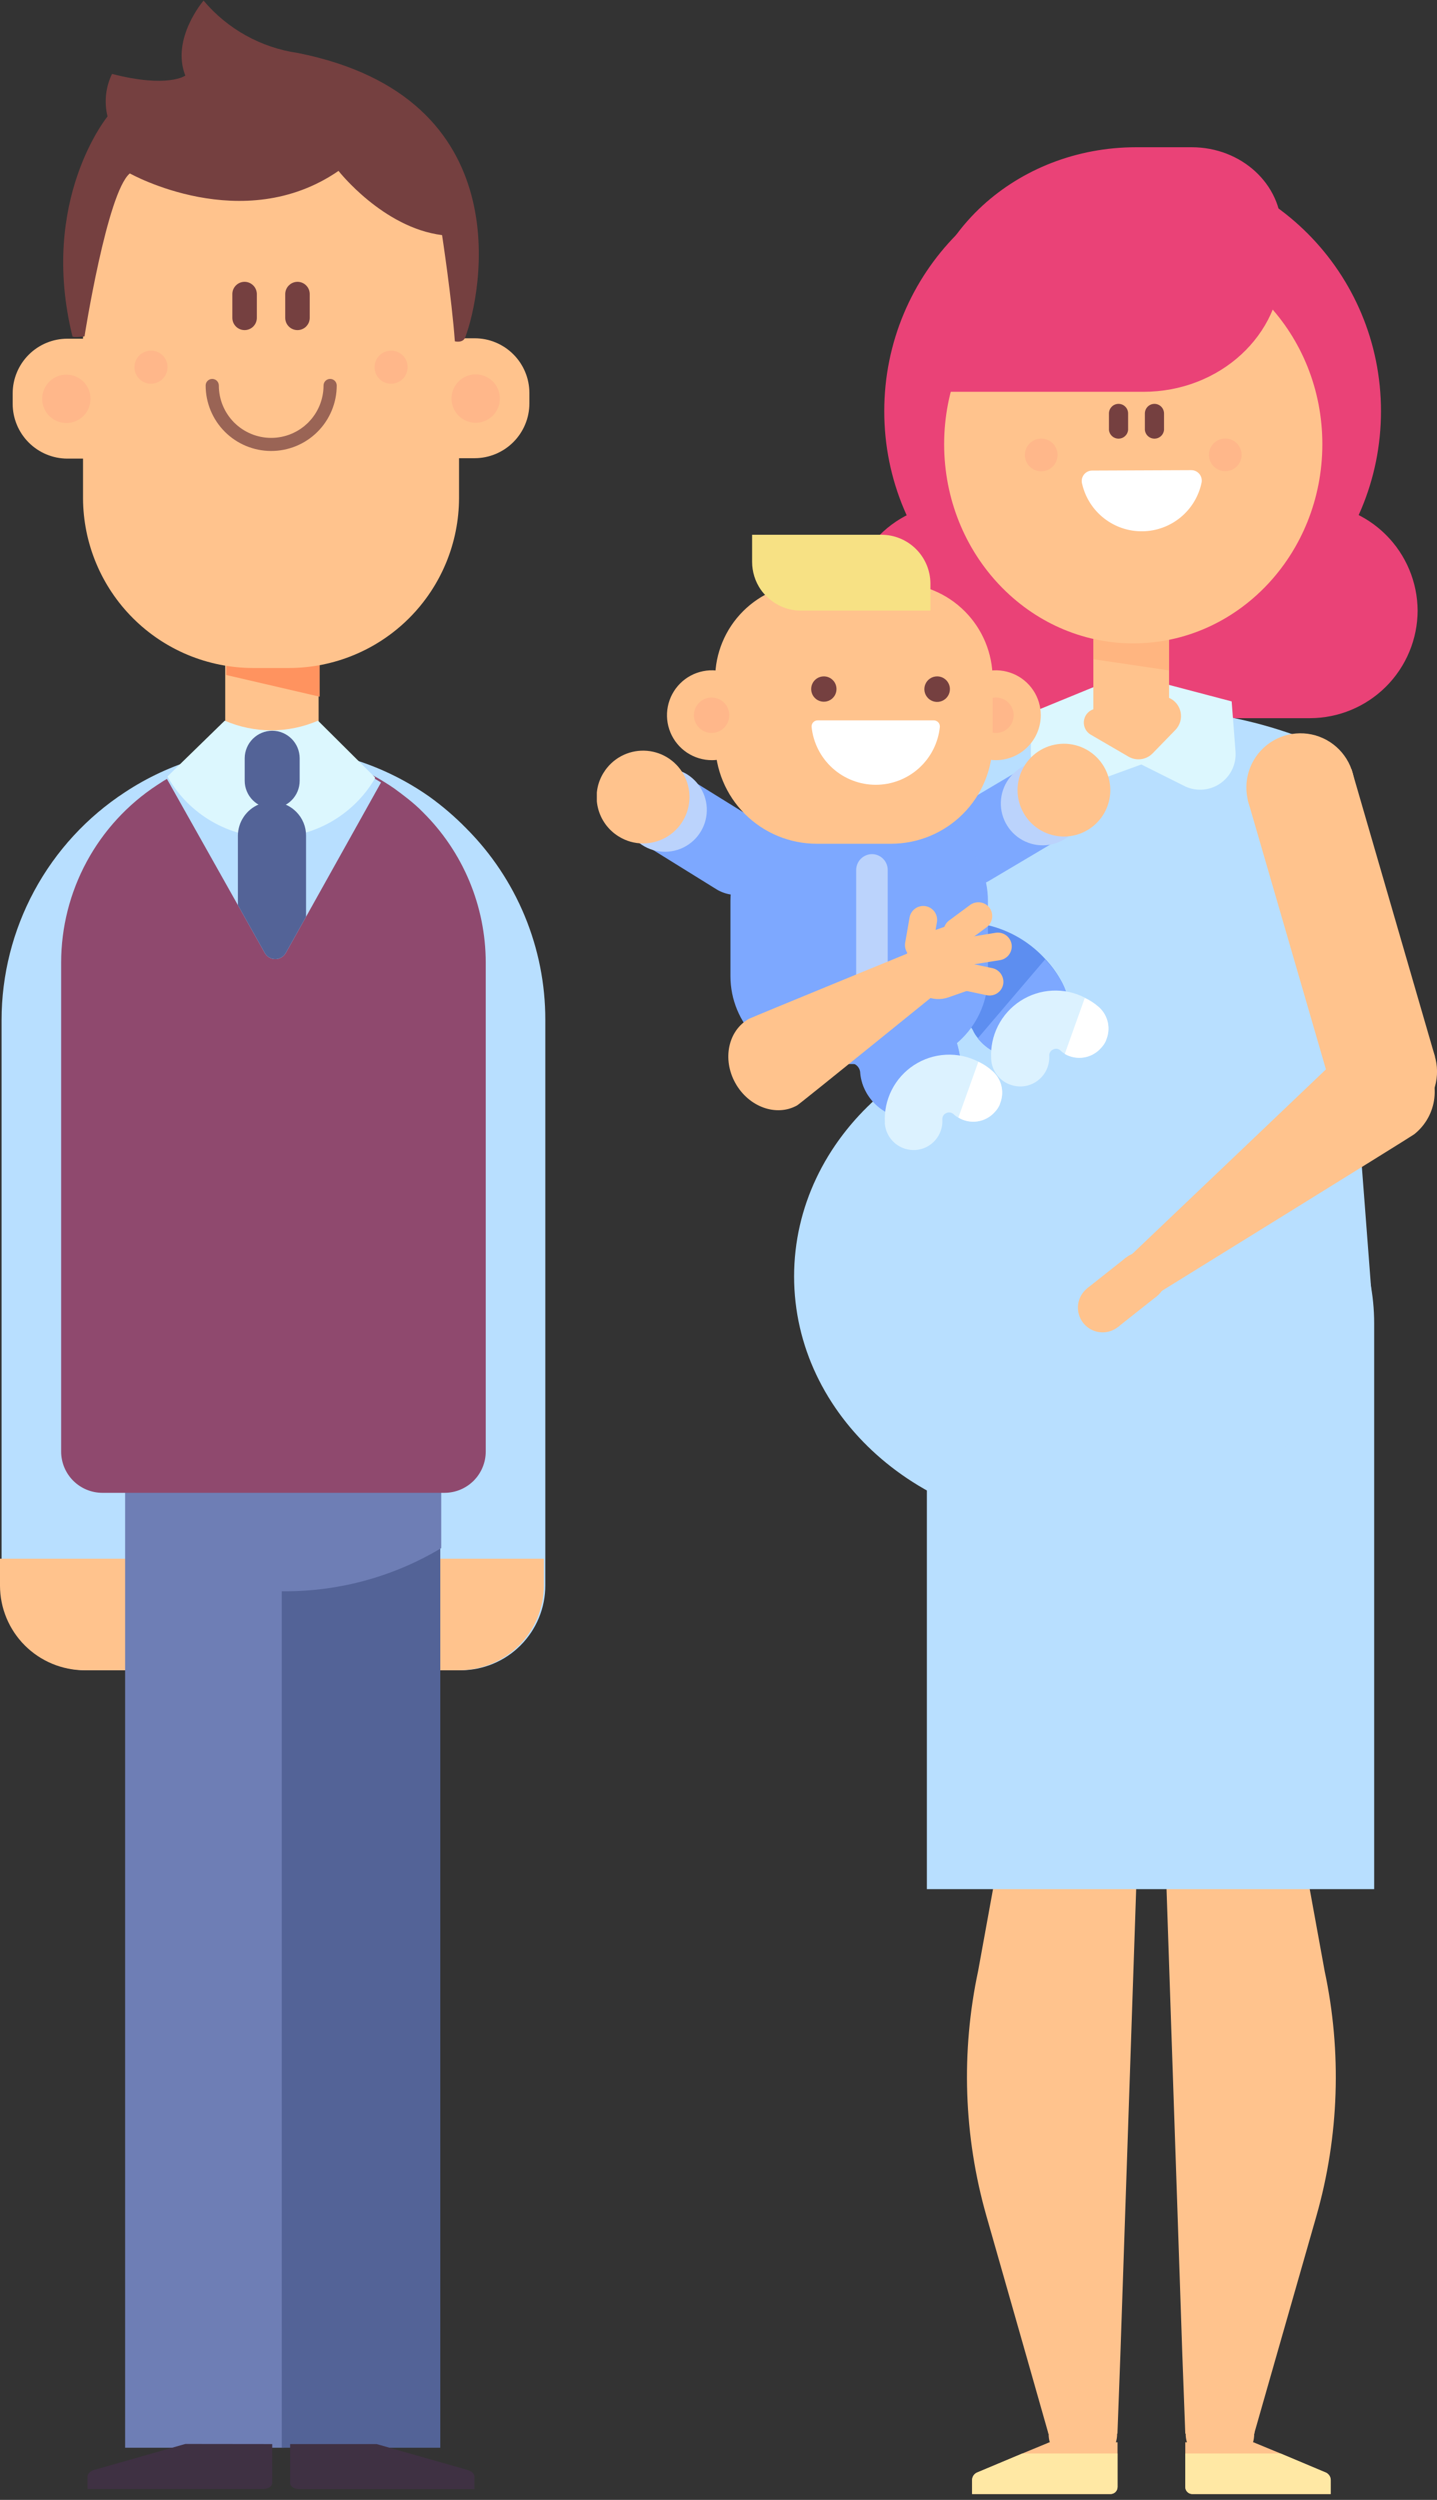 <svg width="230" height="400" viewBox="0 0 230 400" fill="none" xmlns="http://www.w3.org/2000/svg">
<rect x="0" y="0" width="230" height="400" fill="#333333" stroke="none"/>
<g clip-path="url(#clip0)">
<path d="M209.688 114.912H152.875C148.329 114.876 143.98 113.049 140.774 109.827C137.567 106.604 135.761 102.246 135.748 97.7V97.7C135.774 93.163 137.586 88.818 140.791 85.606C143.997 82.395 148.338 80.574 152.875 80.539H209.688C214.24 80.552 218.603 82.363 221.826 85.577C225.05 88.791 226.873 93.148 226.9 97.7V97.7C226.886 102.261 225.069 106.631 221.844 109.856C218.619 113.081 214.249 114.898 209.688 114.912Z" fill="#EA4277"/>
<path d="M181.282 105.862C203.236 105.862 221.034 87.922 221.034 65.791C221.034 43.661 203.236 25.721 181.282 25.721C159.327 25.721 141.53 43.661 141.53 65.791C141.53 87.922 159.327 105.862 181.282 105.862Z" fill="#EA4277"/>
<path d="M210.711 354.531L204.325 376.854L200.739 389.406H189.712L189.242 376.854L185.891 278.076H186.695H186.913L190.499 277.842L202.348 277.088L204.996 276.92L205.197 278.11L205.582 280.138L207.258 289.255L212.018 315.382C214.781 328.343 214.333 341.783 210.711 354.531V354.531Z" fill="#FFC38D"/>
<path d="M205.012 278.06C205.012 279.96 204.449 281.817 203.393 283.397C202.337 284.976 200.836 286.207 199.081 286.933C197.325 287.66 195.393 287.849 193.53 287.477C191.667 287.105 189.956 286.189 188.613 284.844C187.271 283.5 186.358 281.787 185.989 279.923C185.62 278.059 185.813 276.128 186.542 274.373C187.272 272.619 188.505 271.12 190.087 270.067C191.668 269.014 193.526 268.454 195.426 268.457C197.97 268.461 200.408 269.475 202.206 271.276C204.003 273.076 205.012 275.516 205.012 278.06Z" fill="#FFC38D"/>
<path d="M200.739 389.406C200.746 389.871 200.684 390.334 200.554 390.78C200.261 391.947 199.592 392.985 198.65 393.734C197.709 394.482 196.547 394.901 195.344 394.923C194.141 394.946 192.964 394.573 191.995 393.86C191.025 393.148 190.317 392.136 189.98 390.982C189.96 390.916 189.96 390.846 189.98 390.78C189.837 390.337 189.769 389.872 189.778 389.406C189.775 388.459 190.023 387.527 190.499 386.708C191.095 385.647 192.025 384.814 193.145 384.339C194.264 383.864 195.51 383.774 196.686 384.082C197.863 384.391 198.904 385.081 199.646 386.044C200.389 387.007 200.791 388.19 200.789 389.406H200.739Z" fill="#FFC38D"/>
<path d="M207.43 220.979C214.125 214.284 214.125 203.429 207.43 196.734C200.735 190.038 189.88 190.038 183.184 196.734C176.489 203.429 176.489 214.284 183.184 220.979C189.88 227.675 200.735 227.675 207.43 220.979Z" fill="#69CDE1"/>
<path d="M204.895 277.641C204.891 278.328 204.818 279.013 204.677 279.686C204.36 281.252 203.653 282.714 202.622 283.935C201.591 285.156 200.269 286.098 198.778 286.674C197.681 287.118 196.509 287.346 195.326 287.345C195.187 287.361 195.046 287.361 194.907 287.345C192.947 287.286 191.057 286.605 189.51 285.401C188.326 284.51 187.366 283.356 186.705 282.029C186.045 280.702 185.703 279.24 185.706 277.758V277.758C185.681 277.401 185.681 277.043 185.706 276.686C185.852 275.404 186.257 274.165 186.897 273.044C187.536 271.923 188.397 270.944 189.427 270.167C190.977 268.969 192.865 268.289 194.823 268.223H195.242C197.777 268.231 200.206 269.243 201.999 271.035C203.792 272.828 204.803 275.257 204.811 277.792L204.895 277.641Z" fill="#FFC38D"/>
<path d="M212.453 208.862L205.281 276.2L205.13 277.641H185.907V277.624L185.79 276.552L185.538 274.256L178.165 208.862H212.453Z" fill="#FFC38D"/>
<path d="M212.99 396.781V399.06H190.818C190.526 399.056 190.247 398.938 190.04 398.731C189.834 398.525 189.716 398.246 189.712 397.954V390.781H200.639L201.108 390.982L204.962 392.574L212.169 395.608C212.404 395.704 212.606 395.866 212.752 396.074C212.897 396.282 212.98 396.527 212.99 396.781V396.781Z" fill="#FFC38D"/>
<path d="M212.99 396.781V399.06H190.818C190.526 399.056 190.247 398.938 190.04 398.731C189.834 398.525 189.716 398.246 189.712 397.954V392.574H204.962L212.169 395.608C212.404 395.704 212.606 395.866 212.752 396.074C212.897 396.282 212.98 396.527 212.99 396.781V396.781Z" fill="#FFE8A4"/>
<path d="M157.87 354.531L164.238 376.854L167.808 389.406H178.852L179.321 376.854L182.673 278.076H181.852H181.651L178.064 277.842L166.216 277.088L163.568 276.92L163.367 278.11L162.981 280.138L161.305 289.255L156.562 315.331C153.79 328.309 154.239 341.767 157.87 354.531V354.531Z" fill="#FFC38D"/>
<path d="M173.154 287.663C178.457 287.663 182.757 283.363 182.757 278.06C182.757 272.756 178.457 268.457 173.154 268.457C167.85 268.457 163.551 272.756 163.551 278.06C163.551 283.363 167.85 287.663 173.154 287.663Z" fill="#FFC38D"/>
<path d="M167.841 389.406C167.834 389.871 167.896 390.334 168.025 390.78C168.319 391.947 168.988 392.985 169.93 393.734C170.871 394.482 172.033 394.901 173.236 394.923C174.439 394.946 175.616 394.573 176.585 393.86C177.555 393.148 178.263 392.136 178.6 390.982C178.62 390.916 178.62 390.846 178.6 390.78C178.743 390.337 178.811 389.872 178.801 389.406C178.805 388.459 178.557 387.527 178.081 386.708C177.485 385.647 176.555 384.814 175.435 384.339C174.316 383.864 173.07 383.774 171.893 384.082C170.717 384.391 169.676 385.081 168.934 386.044C168.191 387.007 167.789 388.19 167.791 389.406H167.841Z" fill="#FFC38D"/>
<path d="M189.105 215.407C192.729 206.66 188.574 196.631 179.827 193.007C171.079 189.384 161.05 193.538 157.426 202.286C153.803 211.033 157.957 221.062 166.705 224.686C175.453 228.309 185.482 224.155 189.105 215.407Z" fill="#69CDE1"/>
<path d="M163.685 277.641C163.689 278.328 163.762 279.013 163.903 279.686C164.22 281.252 164.927 282.714 165.958 283.935C166.989 285.156 168.311 286.098 169.802 286.674C170.898 287.12 172.071 287.347 173.254 287.345C173.393 287.361 173.534 287.361 173.673 287.345C175.633 287.286 177.523 286.605 179.07 285.401C180.254 284.51 181.214 283.356 181.875 282.029C182.535 280.702 182.877 279.24 182.874 277.758V277.758C182.899 277.401 182.899 277.043 182.874 276.686C182.728 275.404 182.323 274.165 181.683 273.044C181.044 271.923 180.183 270.944 179.153 270.167C177.603 268.969 175.715 268.289 173.757 268.223H173.338C170.803 268.231 168.374 269.243 166.581 271.035C164.788 272.828 163.777 275.257 163.769 277.792L163.685 277.641Z" fill="#FFC38D"/>
<path d="M156.127 208.862L163.3 276.2L163.45 277.641H182.673V277.624L182.773 276.552L183.042 274.256L190.416 208.862H156.127Z" fill="#FFC38D"/>
<path d="M155.59 396.781V399.06H177.762C178.054 399.056 178.333 398.938 178.54 398.731C178.746 398.525 178.864 398.246 178.869 397.954V390.781H167.958L167.489 390.982L163.635 392.574L156.412 395.608C156.177 395.704 155.974 395.866 155.829 396.074C155.683 396.282 155.6 396.527 155.59 396.781V396.781Z" fill="#FFC38D"/>
<path d="M155.59 396.781V399.06H177.762C178.054 399.056 178.333 398.938 178.54 398.731C178.746 398.525 178.864 398.246 178.869 397.954V392.574H163.635L156.412 395.608C156.177 395.704 155.974 395.866 155.829 396.074C155.683 396.282 155.6 396.527 155.59 396.781V396.781Z" fill="#FFE8A4"/>
<path d="M152.607 119.504L163.551 116.303C177.422 112.249 192.204 112.547 205.901 117.158L212.839 119.504L219.542 207.237H149.155L152.607 119.504Z" fill="#B8DFFF"/>
<path d="M197.136 112.23L180.276 107.789L164.992 114.057V120.593C164.987 121.51 165.202 122.415 165.621 123.23C166.04 124.046 166.65 124.749 167.398 125.278C168.147 125.808 169.012 126.149 169.921 126.273C170.829 126.397 171.754 126.299 172.617 125.989L182.673 122.319L189.376 125.671C190.269 126.156 191.276 126.392 192.291 126.355C193.306 126.319 194.293 126.011 195.149 125.463C196.005 124.915 196.698 124.148 197.157 123.241C197.615 122.335 197.822 121.322 197.756 120.308L197.136 112.23Z" fill="#DCF7FE"/>
<path d="M188.136 116.789L184.483 120.543C183.988 121.05 183.338 121.376 182.637 121.471C181.935 121.565 181.222 121.421 180.611 121.063L174.561 117.543C174.193 117.323 173.896 117.002 173.704 116.618C173.513 116.233 173.435 115.803 173.481 115.376C173.527 114.949 173.694 114.544 173.963 114.21C174.232 113.875 174.59 113.624 174.997 113.487V97.768H187.114V111.661C187.585 111.866 187.999 112.182 188.322 112.582C188.644 112.982 188.865 113.454 188.965 113.958C189.066 114.462 189.043 114.982 188.899 115.475C188.754 115.968 188.493 116.419 188.136 116.789Z" fill="#FFC38D"/>
<g style="mix-blend-mode:multiply" opacity="0.54">
<g style="mix-blend-mode:multiply" opacity="0.54">
<path d="M187.114 97.768V107.27L174.997 105.477V97.768H187.114Z" fill="#FF935F"/>
</g>
</g>
<path d="M182.974 177.154H185.321C194.503 177.154 203.31 180.802 209.803 187.295C216.297 193.789 219.945 202.595 219.945 211.778V302.277H148.35V211.778C148.35 202.595 151.998 193.789 158.491 187.295C164.985 180.802 173.791 177.154 182.974 177.154V177.154Z" fill="#B8DFFF"/>
<path d="M172.282 244.609C197.236 244.609 217.464 226.534 217.464 204.237C217.464 181.94 197.236 163.864 172.282 163.864C147.329 163.864 127.1 181.94 127.1 204.237C127.1 226.534 147.329 244.609 172.282 244.609Z" fill="#B8DFFF"/>
<path d="M136.753 160.178C136.245 161.752 136.235 163.445 136.724 165.025C137.213 166.606 138.177 167.997 139.485 169.01C140.24 169.597 141.091 170.05 141.999 170.351C144.046 170.999 146.266 170.812 148.175 169.829C150.085 168.846 151.527 167.148 152.188 165.105C152.277 164.73 152.492 164.397 152.797 164.162C153.102 163.927 153.479 163.804 153.864 163.815C154.234 163.767 154.609 163.837 154.937 164.014C155.265 164.192 155.529 164.468 155.691 164.803C155.91 165.289 156.198 165.741 156.546 166.144C157.713 167.611 159.354 168.628 161.187 169.022C163.02 169.417 164.933 169.163 166.601 168.306C167.318 167.962 167.975 167.503 168.545 166.948L169.266 166.01C170.216 164.794 170.795 163.33 170.935 161.794C171.075 160.257 170.769 158.713 170.053 157.346C169.325 155.927 168.399 154.618 167.305 153.458C165.174 151.112 162.461 149.37 159.441 148.407C156.421 147.445 153.201 147.296 150.106 147.976C147.01 148.656 144.148 150.141 141.81 152.28C139.472 154.42 137.739 157.138 136.787 160.161L136.753 160.178Z" fill="#5D8EF0"/>
<path d="M167.271 153.508L156.495 166.144C157.663 167.611 159.303 168.628 161.137 169.023C162.97 169.417 164.883 169.163 166.551 168.306C167.268 167.962 167.925 167.503 168.495 166.948L169.266 166.01C170.216 164.794 170.795 163.33 170.935 161.794C171.075 160.257 170.769 158.713 170.053 157.346C169.31 155.942 168.374 154.651 167.271 153.508Z" fill="#7DA8FF"/>
<path d="M158.64 169.445C158.686 170.391 159.023 171.299 159.605 172.046C160.187 172.794 160.986 173.342 161.892 173.618C162.433 173.791 163 173.865 163.568 173.836C164.792 173.762 165.938 173.209 166.756 172.296C167.575 171.383 168.001 170.184 167.942 168.959C167.921 168.746 167.968 168.533 168.076 168.349C168.185 168.165 168.349 168.021 168.545 167.936C168.733 167.83 168.951 167.788 169.165 167.815C169.379 167.842 169.579 167.938 169.735 168.087C169.954 168.305 170.202 168.491 170.472 168.64C171.395 169.164 172.469 169.356 173.516 169.182C174.562 169.008 175.517 168.479 176.221 167.685C176.537 167.355 176.797 166.976 176.991 166.562L177.209 165.942C177.472 165.096 177.485 164.193 177.247 163.34C177.009 162.487 176.531 161.721 175.869 161.132C175.197 160.524 174.44 160.016 173.623 159.624C172.008 158.798 170.204 158.414 168.393 158.508C166.582 158.603 164.828 159.174 163.308 160.163C161.788 161.153 160.556 162.526 159.737 164.144C158.917 165.761 158.539 167.567 158.64 169.378V169.445Z" fill="#DCF2FF"/>
<path d="M173.623 159.692L170.422 168.642C171.35 169.179 172.435 169.377 173.493 169.203C174.55 169.029 175.515 168.493 176.221 167.686C176.537 167.357 176.798 166.977 176.992 166.564L177.21 165.943C177.472 165.098 177.485 164.194 177.247 163.341C177.009 162.488 176.531 161.722 175.869 161.134C175.192 160.549 174.436 160.064 173.623 159.692V159.692Z" fill="white"/>
<path d="M165.914 114.442C165.917 115.74 165.535 117.009 164.816 118.089C164.098 119.169 163.075 120.012 161.876 120.51C160.678 121.008 159.36 121.139 158.087 120.887C156.814 120.634 155.645 120.01 154.728 119.092C153.81 118.175 153.186 117.006 152.933 115.733C152.681 114.461 152.812 113.142 153.31 111.944C153.808 110.746 154.651 109.722 155.731 109.004C156.811 108.285 158.08 107.903 159.378 107.906C161.111 107.906 162.774 108.595 163.999 109.821C165.225 111.046 165.914 112.709 165.914 114.442Z" fill="#FFC38D"/>
<path d="M159.411 121.632C157.989 121.635 156.597 121.217 155.413 120.429C154.228 119.641 153.304 118.519 152.757 117.205C152.21 115.892 152.066 114.446 152.341 113.05C152.617 111.654 153.3 110.372 154.305 109.365C155.31 108.357 156.591 107.671 157.986 107.392C159.381 107.114 160.827 107.255 162.142 107.799C163.457 108.342 164.581 109.264 165.371 110.446C166.162 111.629 166.584 113.02 166.584 114.443C166.58 116.345 165.823 118.169 164.48 119.516C163.136 120.862 161.314 121.623 159.411 121.632V121.632ZM159.411 108.543C158.245 108.543 157.104 108.889 156.134 109.538C155.164 110.186 154.408 111.107 153.961 112.185C153.515 113.263 153.398 114.449 153.626 115.593C153.853 116.738 154.415 117.789 155.24 118.614C156.065 119.439 157.116 120.001 158.261 120.228C159.405 120.456 160.591 120.339 161.669 119.893C162.747 119.446 163.668 118.69 164.316 117.72C164.965 116.75 165.311 115.609 165.311 114.443C165.306 112.879 164.683 111.381 163.578 110.276C162.473 109.171 160.975 108.548 159.411 108.543V108.543Z" fill="#FFC38D"/>
<g style="mix-blend-mode:multiply" opacity="0.33">
<g style="mix-blend-mode:multiply" opacity="0.33">
<path d="M159.411 117.275C160.976 117.275 162.244 116.007 162.244 114.443C162.244 112.878 160.976 111.61 159.411 111.61C157.847 111.61 156.579 112.878 156.579 114.443C156.579 116.007 157.847 117.275 159.411 117.275Z" fill="#FF556D"/>
</g>
</g>
<path d="M99.401 132.822L114.641 142.272C117.536 144.066 121.338 143.175 123.133 140.28L123.345 139.938C125.14 137.043 124.248 133.242 121.353 131.447L106.113 121.997C103.218 120.202 99.416 121.094 97.621 123.989L97.409 124.331C95.614 127.226 96.506 131.027 99.401 132.822Z" fill="#7DA8FF"/>
<path d="M100.688 126.124C100.007 127.253 99.674 128.559 99.731 129.877C99.788 131.195 100.233 132.467 101.009 133.533C101.786 134.599 102.86 135.413 104.097 135.872C105.334 136.33 106.678 136.414 107.963 136.112C109.247 135.81 110.413 135.136 111.316 134.174C112.219 133.212 112.818 132.005 113.038 130.704C113.258 129.403 113.089 128.067 112.553 126.861C112.016 125.656 111.136 124.636 110.023 123.928C108.493 122.983 106.651 122.684 104.901 123.095C103.151 123.507 101.636 124.596 100.688 126.124V126.124Z" fill="#BBD3FC"/>
<path d="M97.202 123.962C96.519 125.091 96.184 126.397 96.24 127.716C96.296 129.035 96.74 130.309 97.517 131.376C98.294 132.444 99.368 133.258 100.606 133.717C101.844 134.176 103.19 134.26 104.475 133.957C105.76 133.654 106.927 132.979 107.83 132.015C108.732 131.052 109.33 129.843 109.549 128.541C109.767 127.239 109.596 125.902 109.057 124.696C108.519 123.491 107.636 122.472 106.52 121.766C105.767 121.29 104.926 120.968 104.047 120.821C103.168 120.673 102.268 120.703 101.4 120.907C100.532 121.112 99.714 121.487 98.993 122.012C98.273 122.536 97.664 123.199 97.202 123.962V123.962Z" fill="#FFC38D"/>
<path d="M102.934 134.956C101.56 134.959 100.212 134.576 99.046 133.85C98.209 133.339 97.481 132.667 96.906 131.873C96.331 131.079 95.918 130.179 95.694 129.224C95.466 128.277 95.431 127.294 95.589 126.332C95.748 125.371 96.097 124.451 96.615 123.627V123.627C97.297 122.525 98.254 121.621 99.392 121.004C100.531 120.387 101.811 120.079 103.106 120.11C104.4 120.14 105.664 120.509 106.772 121.179C107.88 121.849 108.794 122.798 109.422 123.93C110.05 125.063 110.371 126.34 110.353 127.634C110.335 128.929 109.979 130.197 109.32 131.311C108.661 132.426 107.721 133.349 106.595 133.988C105.469 134.627 104.195 134.961 102.9 134.956H102.934ZM102.934 121.381C101.886 121.38 100.855 121.647 99.939 122.158C99.024 122.668 98.255 123.405 97.705 124.297V124.297C96.868 125.674 96.606 127.324 96.976 128.892C97.347 130.46 98.319 131.819 99.682 132.677C101.057 133.552 102.722 133.848 104.315 133.499C105.907 133.151 107.296 132.186 108.179 130.816C108.754 129.886 109.071 128.819 109.097 127.726C109.122 126.632 108.856 125.552 108.325 124.596C107.794 123.64 107.017 122.842 106.076 122.286C105.134 121.73 104.061 121.435 102.967 121.431L102.934 121.381Z" fill="#FFC38D"/>
<path d="M167.24 120.831L151.818 129.981C148.888 131.719 147.923 135.503 149.66 138.432L149.866 138.778C151.604 141.707 155.387 142.673 158.317 140.935L173.739 131.785C176.668 130.047 177.634 126.264 175.896 123.335L175.691 122.989C173.953 120.059 170.169 119.093 167.24 120.831Z" fill="#7DA8FF"/>
<path d="M172.617 125.068C171.931 123.94 170.927 123.041 169.732 122.481C168.536 121.922 167.203 121.728 165.897 121.924C164.592 122.119 163.374 122.696 162.395 123.581C161.416 124.466 160.72 125.621 160.395 126.9C160.069 128.179 160.128 129.525 160.565 130.771C161.002 132.016 161.796 133.105 162.849 133.901C163.902 134.697 165.166 135.164 166.484 135.244C167.801 135.325 169.113 135.014 170.254 134.352C171.026 133.904 171.701 133.307 172.239 132.595C172.777 131.883 173.167 131.071 173.388 130.207C173.608 129.342 173.653 128.442 173.521 127.559C173.388 126.677 173.081 125.83 172.617 125.068V125.068Z" fill="#BBD3FC"/>
<path d="M176.12 122.957C175.432 121.832 174.427 120.935 173.232 120.378C172.036 119.821 170.703 119.629 169.399 119.826C168.095 120.024 166.878 120.601 165.901 121.486C164.923 122.372 164.229 123.526 163.904 124.804C163.579 126.082 163.639 127.428 164.075 128.672C164.511 129.917 165.305 131.005 166.357 131.801C167.409 132.596 168.672 133.064 169.988 133.145C171.304 133.227 172.615 132.918 173.757 132.258C174.531 131.81 175.208 131.212 175.747 130.499C176.287 129.786 176.678 128.972 176.899 128.105C177.119 127.238 177.163 126.336 177.03 125.452C176.896 124.568 176.587 123.719 176.12 122.957Z" fill="#FFC38D"/>
<path d="M170.305 133.849C169.005 133.852 167.726 133.514 166.598 132.868C165.47 132.221 164.531 131.29 163.876 130.167C163.22 129.044 162.871 127.769 162.864 126.469C162.856 125.168 163.19 123.889 163.832 122.758C164.474 121.628 165.402 120.686 166.523 120.026C167.644 119.367 168.918 119.014 170.218 119.001C171.518 118.989 172.799 119.319 173.932 119.957C175.064 120.595 176.01 121.519 176.673 122.638V122.638C177.678 124.331 177.968 126.354 177.481 128.262C176.994 130.17 175.769 131.806 174.076 132.81C172.936 133.492 171.633 133.851 170.305 133.849V133.849ZM170.305 120.275C168.948 120.275 167.63 120.725 166.555 121.553C165.48 122.381 164.709 123.541 164.362 124.852C164.015 126.164 164.112 127.553 164.637 128.804C165.162 130.056 166.085 131.098 167.264 131.77C168.443 132.441 169.811 132.704 171.155 132.517C172.498 132.331 173.743 131.705 174.694 130.737C175.645 129.77 176.25 128.515 176.414 127.169C176.578 125.822 176.292 124.459 175.601 123.291V123.291C175.055 122.369 174.277 121.606 173.345 121.077C172.413 120.548 171.36 120.271 170.288 120.275H170.305Z" fill="#FFC38D"/>
<path d="M131.173 129.878H143.859C147.642 129.878 151.269 131.381 153.944 134.055C156.618 136.73 158.121 140.357 158.121 144.14V156.19C158.121 159.907 156.649 163.473 154.026 166.108C151.404 168.743 147.845 170.233 144.127 170.25H130.971C127.242 170.25 123.666 168.769 121.029 166.132C118.392 163.495 116.911 159.919 116.911 156.19V144.14C116.911 140.357 118.413 136.73 121.088 134.055C123.762 131.381 127.39 129.878 131.173 129.878V129.878Z" fill="#7DA8FF"/>
<g style="mix-blend-mode:multiply" opacity="0.32">
<g style="mix-blend-mode:multiply" opacity="0.32">
<path d="M158.104 144.122V156.188C158.104 159.905 156.635 163.47 154.016 166.107C151.398 168.745 147.843 170.239 144.127 170.266H130.955C129.083 170.269 127.229 169.899 125.503 169.177C123.776 168.454 122.211 167.395 120.899 166.059C121.454 166.138 122.015 166.172 122.575 166.16H135.647C137.493 166.164 139.321 165.804 141.027 165.1C142.733 164.396 144.283 163.361 145.588 162.056C146.893 160.751 147.927 159.202 148.631 157.496C149.335 155.79 149.695 153.962 149.691 152.116V140.05C149.698 138.182 149.335 136.331 148.621 134.605C147.908 132.879 146.859 131.312 145.535 129.994C148.998 130.397 152.193 132.059 154.51 134.664C156.828 137.269 158.107 140.635 158.104 144.122V144.122Z" fill="#7DA8FF"/>
</g>
</g>
<path d="M121.72 160.596C120.683 161.886 120.068 163.464 119.957 165.116C119.846 166.767 120.245 168.413 121.1 169.83C121.599 170.647 122.234 171.373 122.977 171.976C124.655 173.314 126.794 173.933 128.927 173.697C131.059 173.462 133.012 172.391 134.357 170.719C134.569 170.408 134.88 170.179 135.238 170.066C135.597 169.954 135.983 169.965 136.334 170.099C136.722 170.173 137.07 170.383 137.318 170.689C137.567 170.996 137.699 171.38 137.692 171.774C137.74 172.299 137.846 172.816 138.01 173.316C138.581 175.098 139.746 176.63 141.311 177.655C142.876 178.68 144.746 179.136 146.608 178.947C147.405 178.87 148.186 178.666 148.92 178.344L149.943 177.791C151.267 176.998 152.332 175.839 153.011 174.452C153.689 173.066 153.95 171.513 153.764 169.981C153.597 168.402 153.202 166.855 152.59 165.389C151.447 162.435 149.543 159.834 147.073 157.851C144.602 155.867 141.652 154.571 138.519 154.094C135.387 153.616 132.185 153.973 129.235 155.13C126.285 156.286 123.693 158.201 121.72 160.68V160.596Z" fill="#7DA8FF"/>
<path d="M152.591 165.306L138.01 173.233C138.581 175.014 139.746 176.546 141.311 177.571C142.876 178.596 144.746 179.053 146.608 178.864C147.406 178.786 148.186 178.582 148.92 178.26L149.943 177.707C151.267 176.915 152.332 175.755 153.011 174.369C153.689 172.983 153.95 171.429 153.764 169.898C153.597 168.318 153.202 166.771 152.591 165.306V165.306Z" fill="#7DA8FF"/>
<path d="M141.613 179.635C141.661 180.58 141.999 181.487 142.581 182.234C143.162 182.981 143.96 183.53 144.865 183.808C145.407 183.974 145.974 184.042 146.54 184.009C147.75 183.923 148.877 183.365 149.679 182.456C150.482 181.547 150.895 180.359 150.831 179.149C150.809 178.934 150.855 178.718 150.964 178.531C151.072 178.344 151.237 178.197 151.434 178.11C151.625 178.011 151.843 177.974 152.056 178.004C152.269 178.034 152.467 178.129 152.624 178.277C152.844 178.489 153.092 178.669 153.361 178.813C154.284 179.377 155.375 179.599 156.444 179.439C157.513 179.28 158.492 178.75 159.21 177.942C159.527 177.612 159.787 177.233 159.981 176.819L160.199 176.182C160.46 175.339 160.472 174.438 160.234 173.588C159.997 172.738 159.519 171.975 158.858 171.389C158.186 170.781 157.43 170.273 156.613 169.881C154.998 169.055 153.194 168.67 151.383 168.765C149.571 168.86 147.817 169.431 146.297 170.42C144.778 171.41 143.546 172.783 142.726 174.4C141.907 176.018 141.529 177.824 141.63 179.635H141.613Z" fill="#DCF2FF"/>
<path d="M156.596 169.881L153.395 178.813C154.314 179.368 155.398 179.585 156.46 179.426C157.521 179.267 158.494 178.742 159.21 177.942C159.527 177.612 159.787 177.233 159.981 176.819L160.199 176.182C160.46 175.339 160.472 174.438 160.234 173.588C159.996 172.738 159.519 171.975 158.858 171.389C158.181 170.78 157.419 170.272 156.596 169.881V169.881Z" fill="white"/>
<path d="M129.664 93.946H143.624C147.5 93.946 151.217 95.486 153.958 98.227C156.699 100.967 158.238 104.684 158.238 108.56V118.75C158.238 120.799 157.835 122.827 157.051 124.72C156.266 126.613 155.117 128.333 153.668 129.782C152.22 131.231 150.5 132.38 148.607 133.164C146.714 133.949 144.685 134.352 142.636 134.352H130.72C128.671 134.352 126.642 133.949 124.749 133.164C122.856 132.38 121.136 131.231 119.687 129.782C118.239 128.333 117.089 126.613 116.305 124.72C115.521 122.827 115.117 120.799 115.117 118.75V108.577C115.113 104.71 116.641 100.998 119.368 98.256C122.095 95.514 125.797 93.964 129.664 93.946V93.946Z" fill="#FFC38D"/>
<path d="M142.636 135.006H130.72C126.412 135.006 122.279 133.295 119.231 130.25C116.183 127.205 114.468 123.075 114.464 118.766V108.577C114.468 104.533 116.076 100.657 118.936 97.798C121.795 94.939 125.671 93.331 129.715 93.326H143.624C147.668 93.331 151.544 94.939 154.403 97.798C157.263 100.657 158.871 104.533 158.875 108.577V118.766C158.871 123.072 157.158 127.2 154.114 130.244C151.069 133.289 146.941 135.001 142.636 135.006V135.006ZM129.664 94.6C127.825 94.595 126.003 94.954 124.303 95.654C122.602 96.354 121.056 97.383 119.753 98.681C118.451 99.979 117.417 101.521 116.71 103.219C116.004 104.917 115.639 106.738 115.637 108.577V118.766C115.637 120.742 116.028 122.697 116.787 124.521C117.547 126.344 118.66 127.999 120.062 129.39C121.464 130.782 123.128 131.882 124.957 132.627C126.786 133.372 128.745 133.748 130.72 133.732H142.686C146.633 133.697 150.407 132.105 153.188 129.303C155.968 126.5 157.53 122.714 157.534 118.766V108.577C157.53 104.871 156.056 101.319 153.436 98.698C150.816 96.078 147.263 94.604 143.557 94.6H129.664Z" fill="#FFC38D"/>
<path d="M133.887 110.252C133.887 110.654 133.769 111.046 133.546 111.379C133.323 111.713 133.006 111.972 132.636 112.126C132.265 112.279 131.857 112.32 131.464 112.241C131.071 112.163 130.709 111.97 130.426 111.686C130.142 111.403 129.949 111.041 129.871 110.648C129.793 110.255 129.833 109.847 129.986 109.476C130.14 109.106 130.4 108.789 130.733 108.566C131.066 108.344 131.459 108.225 131.86 108.225C132.397 108.225 132.913 108.438 133.294 108.819C133.674 109.199 133.887 109.715 133.887 110.252V110.252Z" fill="#754040"/>
<path d="M152.038 110.252C152.041 110.658 151.924 111.054 151.701 111.393C151.479 111.731 151.16 111.996 150.787 112.153C150.414 112.311 150.002 112.354 149.605 112.277C149.207 112.2 148.841 112.006 148.553 111.721C148.266 111.436 148.069 111.071 147.989 110.674C147.909 110.277 147.948 109.865 148.103 109.491C148.257 109.116 148.519 108.796 148.855 108.57C149.192 108.345 149.588 108.225 149.993 108.225C150.532 108.225 151.05 108.438 151.433 108.818C151.816 109.197 152.033 109.713 152.038 110.252V110.252Z" fill="#754040"/>
<path d="M140.172 125.571C142.726 125.571 145.189 124.623 147.084 122.911C148.979 121.199 150.171 118.844 150.429 116.303C150.438 116.168 150.419 116.033 150.373 115.906C150.328 115.779 150.256 115.663 150.163 115.566C150.07 115.468 149.958 115.391 149.833 115.339C149.709 115.287 149.575 115.261 149.44 115.264H130.888C130.753 115.261 130.619 115.287 130.494 115.339C130.37 115.391 130.257 115.468 130.164 115.566C130.071 115.663 130 115.779 129.954 115.906C129.908 116.033 129.889 116.168 129.899 116.303C130.16 118.845 131.355 121.2 133.253 122.912C135.151 124.624 137.616 125.572 140.172 125.571Z" fill="white"/>
<path d="M148.92 93.326V97.7H128.206C126.24 97.708 124.346 96.964 122.91 95.622C122.473 95.241 122.085 94.807 121.754 94.331C120.857 93.024 120.377 91.476 120.38 89.89V85.566H141.11C143.17 85.575 145.144 86.394 146.605 87.846C148.067 89.297 148.898 91.266 148.92 93.326V93.326Z" fill="#F7E184"/>
<path d="M139.569 160.714C138.9 160.714 138.259 160.45 137.785 159.979C137.311 159.508 137.043 158.869 137.038 158.2V139.196C137.042 138.526 137.311 137.885 137.784 137.411C138.258 136.937 138.899 136.669 139.569 136.665V136.665C140.237 136.669 140.876 136.938 141.347 137.412C141.818 137.886 142.083 138.527 142.083 139.196V158.2C142.078 158.866 141.812 159.503 141.341 159.973C140.871 160.444 140.234 160.71 139.569 160.714V160.714Z" fill="#BBD3FC"/>
<path d="M120.43 114.442C120.433 115.74 120.051 117.009 119.333 118.089C118.614 119.169 117.591 120.012 116.393 120.51C115.195 121.008 113.876 121.139 112.603 120.887C111.33 120.634 110.161 120.01 109.244 119.092C108.326 118.175 107.702 117.006 107.45 115.733C107.197 114.461 107.328 113.142 107.826 111.944C108.325 110.746 109.167 109.722 110.247 109.004C111.327 108.285 112.597 107.903 113.894 107.906C115.626 107.911 117.286 108.601 118.511 109.826C119.735 111.05 120.426 112.71 120.43 114.442Z" fill="#FFC38D"/>
<path d="M113.961 121.632C112.538 121.635 111.147 121.217 109.962 120.429C108.778 119.641 107.853 118.519 107.307 117.205C106.76 115.892 106.615 114.446 106.891 113.05C107.166 111.654 107.85 110.372 108.854 109.365C109.859 108.357 111.14 107.671 112.535 107.392C113.931 107.114 115.377 107.255 116.692 107.799C118.006 108.342 119.13 109.264 119.921 110.446C120.712 111.629 121.134 113.02 121.134 114.443C121.129 116.345 120.373 118.169 119.029 119.516C117.685 120.862 115.864 121.623 113.961 121.632V121.632ZM113.961 108.543C112.794 108.543 111.654 108.889 110.684 109.538C109.713 110.186 108.957 111.107 108.511 112.185C108.064 113.263 107.948 114.449 108.175 115.593C108.403 116.738 108.965 117.789 109.79 118.614C110.615 119.439 111.666 120.001 112.81 120.228C113.954 120.456 115.141 120.339 116.219 119.893C117.296 119.446 118.218 118.69 118.866 117.72C119.514 116.75 119.86 115.609 119.86 114.443C119.856 112.879 119.233 111.381 118.127 110.276C117.022 109.171 115.524 108.548 113.961 108.543V108.543Z" fill="#FFC38D"/>
<g style="mix-blend-mode:multiply" opacity="0.33">
<g style="mix-blend-mode:multiply" opacity="0.33">
<path d="M113.894 117.275C115.458 117.275 116.726 116.007 116.726 114.443C116.726 112.878 115.458 111.61 113.894 111.61C112.33 111.61 111.062 112.878 111.062 114.443C111.062 116.007 112.33 117.275 113.894 117.275Z" fill="#FF556D"/>
</g>
</g>
<path d="M147.965 151.446C147.965 151.446 120.329 162.775 119.894 163.01C116.542 164.87 115.57 169.479 117.698 173.3C119.827 177.121 124.251 178.73 127.586 176.87C128.022 176.635 151.166 157.882 151.166 157.882L147.965 151.446Z" fill="#FFC38D"/>
<path d="M146.658 153.407C147.238 153.51 147.834 153.379 148.318 153.043C148.802 152.707 149.132 152.193 149.239 151.614L149.959 147.575C150.062 146.995 149.931 146.398 149.595 145.915C149.259 145.431 148.745 145.1 148.166 144.994C147.586 144.891 146.989 145.022 146.506 145.358C146.022 145.694 145.691 146.208 145.585 146.787L144.865 150.927C144.79 151.491 144.935 152.062 145.268 152.523C145.602 152.985 146.099 153.301 146.658 153.407Z" fill="#FFC38D"/>
<path d="M151.484 150.39C151.659 150.623 151.878 150.818 152.129 150.966C152.379 151.113 152.656 151.21 152.944 151.251C153.232 151.291 153.525 151.275 153.807 151.202C154.088 151.129 154.353 151.001 154.585 150.826L157.937 148.346C158.402 147.99 158.709 147.465 158.79 146.885C158.872 146.304 158.722 145.715 158.372 145.245C158.013 144.778 157.486 144.471 156.903 144.39C156.32 144.308 155.728 144.459 155.255 144.809L151.903 147.29C151.67 147.464 151.474 147.684 151.327 147.935C151.18 148.186 151.084 148.464 151.045 148.752C151.006 149.041 151.024 149.334 151.1 149.615C151.175 149.897 151.306 150.16 151.484 150.39V150.39Z" fill="#FFC38D"/>
<path d="M153.462 152.502C153.568 153.073 153.895 153.58 154.371 153.912C154.848 154.244 155.436 154.376 156.009 154.278L160.082 153.624C160.66 153.526 161.176 153.203 161.518 152.726C161.86 152.249 162.001 151.657 161.908 151.077V151.077C161.81 150.499 161.487 149.982 161.01 149.64C160.533 149.298 159.941 149.158 159.361 149.25L155.289 149.921C154.999 149.969 154.721 150.075 154.473 150.231C154.224 150.387 154.008 150.591 153.838 150.831C153.669 151.071 153.548 151.342 153.483 151.629C153.419 151.915 153.411 152.212 153.462 152.502V152.502Z" fill="#FFC38D"/>
<path d="M152.205 155.754C152.085 156.324 152.193 156.919 152.506 157.411C152.819 157.903 153.313 158.253 153.881 158.385L157.92 159.239C158.491 159.364 159.088 159.258 159.581 158.944C160.074 158.63 160.423 158.134 160.551 157.564V157.564C160.672 156.991 160.564 156.394 160.251 155.899C159.938 155.404 159.444 155.052 158.875 154.916L154.836 154.061C154.263 153.941 153.666 154.051 153.174 154.368C152.681 154.685 152.333 155.182 152.205 155.754Z" fill="#FFC38D"/>
<path d="M148.323 149.295L152.829 147.712L156.428 157.959L151.795 159.586C150.583 160.011 149.251 159.938 148.093 159.382C146.935 158.826 146.046 157.833 145.62 156.621L145.27 155.625C144.829 154.366 144.905 152.984 145.482 151.782C146.059 150.58 147.09 149.657 148.348 149.215L148.323 149.295Z" fill="#FFC38D"/>
<path d="M181.382 102.945C198.098 102.945 211.649 88.674 211.649 71.07C211.649 53.465 198.098 39.194 181.382 39.194C164.667 39.194 151.116 53.465 151.116 71.07C151.116 88.674 164.667 102.945 181.382 102.945Z" fill="#FFC38D"/>
<path d="M147.094 62.691H183.008C195.225 62.691 205.113 53.607 205.113 42.412V36.748C205.113 29.458 198.678 23.559 190.734 23.559H181.852C162.646 23.559 147.094 37.837 147.094 55.401V62.691Z" fill="#EA4277"/>
<path d="M179.019 70.735C178.506 70.731 178.015 70.528 177.649 70.168C177.283 69.809 177.072 69.321 177.059 68.808V66.16C177.059 65.639 177.265 65.138 177.632 64.768C177.999 64.397 178.498 64.187 179.019 64.183V64.183C179.544 64.183 180.047 64.391 180.418 64.762C180.789 65.133 180.997 65.636 180.997 66.16V68.808C180.984 69.324 180.77 69.814 180.4 70.174C180.031 70.534 179.535 70.736 179.019 70.735V70.735Z" fill="#754040"/>
<path d="M179.019 71.171C178.389 71.171 177.785 70.923 177.336 70.481C176.888 70.039 176.631 69.438 176.623 68.808V66.16C176.595 65.827 176.636 65.493 176.745 65.177C176.853 64.861 177.025 64.571 177.251 64.325C177.478 64.08 177.752 63.883 178.058 63.749C178.363 63.615 178.694 63.546 179.028 63.546C179.361 63.546 179.692 63.615 179.997 63.749C180.303 63.883 180.578 64.08 180.804 64.325C181.03 64.571 181.202 64.861 181.31 65.177C181.419 65.493 181.46 65.827 181.432 66.16V68.808C181.419 69.439 181.159 70.04 180.708 70.482C180.257 70.924 179.651 71.171 179.019 71.171V71.171ZM179.019 64.618C178.613 64.623 178.225 64.787 177.94 65.076C177.654 65.364 177.494 65.754 177.494 66.16V68.808C177.534 69.187 177.712 69.538 177.996 69.793C178.279 70.048 178.646 70.189 179.028 70.189C179.409 70.189 179.776 70.048 180.059 69.793C180.343 69.538 180.521 69.187 180.561 68.808V66.16C180.561 65.751 180.399 65.359 180.109 65.07C179.82 64.781 179.428 64.618 179.019 64.618Z" fill="#FFC38D"/>
<path d="M184.784 70.735C184.269 70.736 183.773 70.534 183.404 70.174C183.034 69.814 182.82 69.324 182.807 68.808V66.16C182.807 65.636 183.015 65.133 183.386 64.762C183.757 64.391 184.26 64.183 184.784 64.183V64.183C185.306 64.187 185.805 64.397 186.172 64.768C186.539 65.138 186.745 65.639 186.745 66.16V68.808C186.732 69.321 186.52 69.809 186.155 70.168C185.789 70.528 185.297 70.731 184.784 70.735V70.735Z" fill="#754040"/>
<path d="M184.784 71.171C184.153 71.171 183.547 70.924 183.096 70.482C182.644 70.04 182.384 69.439 182.371 68.808V66.16C182.343 65.827 182.385 65.493 182.493 65.177C182.601 64.861 182.774 64.571 183 64.325C183.226 64.08 183.501 63.883 183.806 63.749C184.112 63.615 184.442 63.546 184.776 63.546C185.11 63.546 185.44 63.615 185.746 63.749C186.052 63.883 186.326 64.08 186.552 64.325C186.778 64.571 186.951 64.861 187.059 65.177C187.167 65.493 187.209 65.827 187.181 66.16V68.808C187.172 69.438 186.916 70.039 186.467 70.481C186.019 70.923 185.414 71.171 184.784 71.171V71.171ZM184.784 64.618C184.376 64.618 183.983 64.781 183.694 65.07C183.405 65.359 183.243 65.751 183.243 66.16V68.808C183.282 69.187 183.461 69.538 183.744 69.793C184.027 70.048 184.395 70.189 184.776 70.189C185.157 70.189 185.525 70.048 185.808 69.793C186.091 69.538 186.27 69.187 186.31 68.808V66.16C186.31 65.754 186.149 65.364 185.864 65.076C185.578 64.787 185.19 64.623 184.784 64.618V64.618Z" fill="#FFC38D"/>
<g style="mix-blend-mode:multiply" opacity="0.33">
<g style="mix-blend-mode:multiply" opacity="0.33">
<path d="M169.266 72.78C169.269 73.299 169.118 73.807 168.832 74.239C168.546 74.672 168.138 75.009 167.659 75.209C167.181 75.409 166.654 75.462 166.145 75.362C165.637 75.262 165.169 75.012 164.803 74.646C164.436 74.279 164.187 73.812 164.086 73.303C163.986 72.794 164.039 72.267 164.239 71.789C164.439 71.31 164.777 70.902 165.209 70.616C165.642 70.33 166.149 70.179 166.668 70.183C167.357 70.183 168.018 70.456 168.505 70.944C168.992 71.431 169.266 72.091 169.266 72.78V72.78Z" fill="#FF556D"/>
</g>
</g>
<g style="mix-blend-mode:multiply" opacity="0.33">
<g style="mix-blend-mode:multiply" opacity="0.33">
<path d="M196.114 75.394C197.558 75.394 198.728 74.223 198.728 72.779C198.728 71.335 197.558 70.165 196.114 70.165C194.67 70.165 193.499 71.335 193.499 72.779C193.499 74.223 194.67 75.394 196.114 75.394Z" fill="#FF556D"/>
</g>
</g>
<path d="M174.88 75.294C174.614 75.283 174.35 75.336 174.108 75.448C173.867 75.559 173.655 75.727 173.492 75.937C173.328 76.146 173.216 76.392 173.166 76.653C173.116 76.914 173.129 77.184 173.204 77.439C173.709 79.614 174.943 81.551 176.7 82.928C178.458 84.306 180.633 85.041 182.866 85.011C185.099 84.982 187.254 84.19 188.975 82.767C190.696 81.344 191.878 79.375 192.326 77.188C192.368 76.945 192.356 76.696 192.29 76.459C192.225 76.221 192.108 76.001 191.948 75.814C191.788 75.626 191.589 75.477 191.365 75.375C191.14 75.274 190.896 75.223 190.65 75.227L174.88 75.294Z" fill="white"/>
<path d="M185.589 202.024C186.045 202.598 186.32 203.295 186.38 204.025C186.44 204.756 186.282 205.488 185.925 206.128C185.569 206.769 185.031 207.289 184.379 207.624C183.726 207.958 182.989 208.091 182.261 208.007C181.533 207.922 180.847 207.624 180.288 207.149C179.73 206.674 179.325 206.044 179.125 205.338C178.925 204.633 178.939 203.885 179.165 203.187C179.391 202.49 179.818 201.875 180.394 201.421C181.165 200.818 182.143 200.543 183.115 200.656C184.088 200.769 184.976 201.26 185.589 202.024V202.024Z" fill="#FFC38D"/>
<path d="M180.394 201.422C180.394 201.422 215.185 168.306 215.587 167.904C216.48 167.197 217.503 166.674 218.598 166.362C219.692 166.051 220.838 165.959 221.968 166.09C223.099 166.222 224.193 166.575 225.187 167.129C226.181 167.683 227.056 168.428 227.763 169.32C228.469 170.212 228.993 171.235 229.304 172.33C229.615 173.425 229.708 174.57 229.576 175.701C229.445 176.832 229.092 177.925 228.538 178.919C227.984 179.914 227.239 180.789 226.347 181.495C225.861 181.881 184.902 207.204 184.902 207.204L180.394 201.422Z" fill="#FFC38D"/>
<path d="M222.955 173.386L219.505 174.234L219.773 175.325L223.223 174.477L222.955 173.386Z" fill="#BEB4DD"/>
<path d="M221.501 172.493L220.411 172.763L221.267 176.228L222.357 175.959L221.501 172.493Z" fill="#BEB4DD"/>
<path d="M179.589 206.784C180.073 207.398 180.363 208.142 180.425 208.921C180.486 209.701 180.314 210.481 179.932 211.163C179.551 211.845 178.975 212.398 178.279 212.754C177.582 213.109 176.796 213.25 176.02 213.159C175.244 213.067 174.512 212.748 173.917 212.241C173.322 211.734 172.89 211.062 172.677 210.31C172.463 209.558 172.477 208.76 172.717 208.016C172.957 207.272 173.413 206.616 174.025 206.131C174.433 205.807 174.901 205.568 175.402 205.426C175.902 205.284 176.426 205.242 176.943 205.302C177.46 205.363 177.96 205.525 178.414 205.78C178.868 206.034 179.267 206.375 179.589 206.784V206.784Z" fill="#FFC38D"/>
<path d="M180.214 201.227L174.012 206.137L178.923 212.338L185.124 207.428L180.214 201.227Z" fill="#FFC38D"/>
<path d="M185.79 201.858C186.276 202.471 186.569 203.213 186.632 203.993C186.696 204.772 186.527 205.553 186.148 206.236C185.768 206.919 185.194 207.475 184.499 207.832C183.803 208.19 183.017 208.333 182.241 208.244C181.464 208.155 180.731 207.838 180.134 207.333C179.538 206.827 179.104 206.157 178.889 205.405C178.673 204.654 178.685 203.855 178.923 203.11C179.161 202.366 179.615 201.708 180.226 201.221C180.633 200.897 181.1 200.656 181.6 200.513C182.1 200.369 182.623 200.326 183.14 200.385C183.657 200.444 184.157 200.605 184.612 200.857C185.067 201.11 185.467 201.45 185.79 201.858V201.858Z" fill="#FFC38D"/>
<path d="M218.922 163.144C220.568 162.665 222.318 162.685 223.952 163.201C225.586 163.717 227.03 164.706 228.102 166.043C229.174 167.38 229.825 169.005 229.974 170.712C230.122 172.419 229.761 174.132 228.937 175.634C228.112 177.136 226.86 178.359 225.34 179.15C223.82 179.941 222.099 180.263 220.396 180.076C218.693 179.889 217.083 179.201 215.771 178.099C214.459 176.997 213.502 175.531 213.023 173.886C212.385 171.679 212.648 169.31 213.753 167.296C214.859 165.282 216.718 163.789 218.922 163.144Z" fill="#FFC38D"/>
<path d="M199.687 127.936L213.033 173.901L229.675 169.07L216.329 123.104L199.687 127.936Z" fill="#FFC38D"/>
<path d="M210.56 134.319C212.207 133.842 213.675 132.888 214.78 131.577C215.884 130.266 216.575 128.656 216.764 126.952C216.953 125.248 216.633 123.526 215.843 122.005C215.053 120.483 213.83 119.23 212.328 118.404C210.826 117.577 209.112 117.215 207.404 117.363C205.696 117.511 204.071 118.163 202.733 119.235C201.395 120.308 200.406 121.753 199.89 123.387C199.374 125.022 199.354 126.774 199.834 128.42C200.15 129.512 200.678 130.531 201.389 131.419C202.099 132.306 202.977 133.045 203.974 133.593C204.97 134.141 206.064 134.487 207.194 134.612C208.325 134.736 209.468 134.637 210.56 134.319Z" fill="#FFC38D"/>
</g>
<g clip-path="url(#clip1)">
<path d="M87.281 163.16V253.659C87.285 255.441 86.938 257.206 86.26 258.853C85.581 260.501 84.585 261.999 83.327 263.261C82.07 264.524 80.576 265.526 78.93 266.21C77.285 266.895 75.521 267.248 73.739 267.25H13.776C10.191 267.241 6.757 265.814 4.222 263.279C1.688 260.745 0.26 257.31 0.251 253.726V163.227C0.254 155.991 2.059 148.87 5.503 142.506C8.946 136.143 13.921 130.737 19.977 126.777C27.229 121.982 35.757 119.483 44.45 119.606C53.143 119.728 61.597 122.467 68.712 127.464C70.807 128.968 72.77 130.65 74.577 132.491C78.608 136.517 81.804 141.298 83.984 146.56C86.164 151.823 87.284 157.464 87.281 163.16V163.16Z" fill="#B8DFFF"/>
<path d="M87.046 249.402V253.726C87.033 257.312 85.601 260.747 83.064 263.281C80.527 265.815 77.091 267.242 73.505 267.251H13.524C9.94 267.242 6.505 265.814 3.971 263.28C1.437 260.745 0.009 257.31 0 253.726L0 249.402H87.046Z" fill="#FFC38D"/>
<path d="M45.4 214.024H20.027V391.653H45.4V214.024Z" fill="#6E7EB5"/>
<path d="M70.472 214.024H45.098V391.653H70.472V214.024Z" fill="#536397"/>
<path d="M43.573 391.066V397.283C43.573 397.819 42.937 398.255 42.166 398.255H14.011V396.278C14.011 395.808 14.43 395.406 15.066 395.205L29.077 391.216L29.68 391.049L43.573 391.066Z" fill="#3F3143"/>
<path d="M46.439 391.065V397.3C46.439 397.836 47.059 398.272 47.847 398.272H75.935V396.294C75.935 395.825 75.516 395.423 74.879 395.222L60.868 391.233L60.265 391.065H46.439Z" fill="#3F3143"/>
<path d="M20.111 214.024V247.542C27.691 252.143 36.383 254.588 45.249 254.615H45.568C54.391 254.63 63.052 252.243 70.622 247.71V214.024H20.111Z" fill="#6E7EB5"/>
<path d="M44.411 83.539H42.635C38.997 83.539 36.049 86.488 36.049 90.125V118.28C36.049 121.918 38.997 124.867 42.635 124.867H44.411C48.049 124.867 50.998 121.918 50.998 118.28V90.125C50.998 86.488 48.049 83.539 44.411 83.539Z" fill="#FFC38D"/>
<path d="M51.165 92.806V111.475L36.216 108.006V92.806C36.221 91.061 36.916 89.388 38.15 88.154C39.385 86.919 41.057 86.224 42.803 86.22H44.579C46.325 86.224 47.997 86.919 49.231 88.154C50.465 89.388 51.161 91.061 51.165 92.806V92.806Z" fill="#FF935F"/>
<path d="M40.506 105.979C33.528 105.975 26.836 103.202 21.9 98.269C16.964 93.336 14.187 86.646 14.178 79.668V72.411H10.826C8.742 72.411 6.742 71.583 5.268 70.109C3.794 68.635 2.966 66.635 2.966 64.551V62.875C2.971 60.793 3.801 58.798 5.274 57.328C6.748 55.858 8.745 55.032 10.826 55.032H14.178V41.423C14.174 38.586 14.729 35.776 15.814 33.154C16.898 30.532 18.489 28.15 20.496 26.144C22.503 24.139 24.887 22.549 27.51 21.467C30.132 20.385 32.943 19.831 35.78 19.838H50.981C53.01 19.839 55.029 20.121 56.98 20.676C61.473 21.986 65.42 24.715 68.232 28.455C71.045 32.194 72.571 36.744 72.583 41.423V55.099H75.935C78.016 55.099 80.013 55.925 81.487 57.395C82.96 58.865 83.79 60.86 83.795 62.942V64.618C83.795 66.703 82.967 68.702 81.493 70.176C80.019 71.65 78.019 72.478 75.935 72.478H72.583V79.734C72.556 86.701 69.771 93.374 64.837 98.292C59.903 103.211 53.222 105.975 46.255 105.979H40.506Z" fill="#FFC38D"/>
<path d="M50.981 20.742C52.924 20.745 54.857 21.009 56.729 21.53C61.041 22.777 64.831 25.391 67.527 28.979C70.223 32.567 71.68 36.935 71.678 41.423V55.987H75.968C77.813 55.991 79.581 56.725 80.887 58.028C82.193 59.33 82.931 61.097 82.94 62.942V64.618C82.936 66.465 82.2 68.236 80.893 69.542C79.587 70.849 77.816 71.585 75.968 71.589H71.678V79.734C71.66 86.465 68.974 92.915 64.208 97.668C59.442 102.421 52.986 105.09 46.255 105.09H40.506C33.764 105.09 27.297 102.412 22.529 97.644C17.762 92.876 15.083 86.41 15.083 79.667V71.522H10.793C8.945 71.518 7.174 70.782 5.868 69.475C4.561 68.169 3.825 66.398 3.821 64.55V62.875C3.83 61.03 4.568 59.263 5.874 57.961C7.18 56.658 8.948 55.924 10.793 55.92H15.083V41.423C15.081 36.935 16.538 32.567 19.234 28.979C21.931 25.391 25.72 22.777 30.032 21.53C31.904 21.009 33.837 20.745 35.78 20.742H50.981ZM50.981 18.949H35.78C33.673 18.945 31.575 19.233 29.546 19.804C24.866 21.171 20.755 24.015 17.825 27.912C14.895 31.808 13.304 36.548 13.29 41.423V54.193H10.793C8.471 54.193 6.244 55.115 4.601 56.755C2.958 58.395 2.032 60.62 2.028 62.942V64.618C2.032 66.941 2.957 69.168 4.6 70.81C6.243 72.453 8.47 73.378 10.793 73.382H13.29V79.734C13.316 86.938 16.195 93.838 21.295 98.926C26.395 104.014 33.302 106.875 40.506 106.884H46.255C53.47 106.875 60.388 104.004 65.49 98.902C70.592 93.8 73.462 86.883 73.471 79.667V73.315H75.968C78.292 73.311 80.519 72.386 82.161 70.743C83.804 69.1 84.729 66.874 84.733 64.55V62.875C84.729 60.553 83.803 58.328 82.16 56.688C80.517 55.047 78.29 54.126 75.968 54.126H73.471V41.423C73.478 38.468 72.901 35.542 71.772 32.811C70.644 30.08 68.988 27.599 66.898 25.511C64.808 23.423 62.326 21.768 59.594 20.642C56.862 19.516 53.935 18.941 50.981 18.949V18.949Z" fill="#FFC38D"/>
<path d="M74.477 53.942C74.108 54.965 72.801 54.613 72.801 54.613C72.315 47.809 70.756 37.619 70.756 37.619C61.288 36.429 54.182 27.346 54.182 27.346C38.831 37.904 20.781 27.748 20.781 27.748C17.145 30.765 13.525 53.825 13.525 53.825C13.525 53.825 11.648 54.043 11.597 53.825C6.218 32.038 17.212 18.631 17.212 18.631C16.649 16.349 16.904 13.941 17.932 11.827C26.898 14.14 29.663 12.095 29.663 12.095C27.334 6.196 32.58 0.096 32.58 0.096C36.408 4.646 41.777 7.629 47.663 8.475C83.443 15.614 77.091 47.021 74.477 53.942Z" fill="#754040"/>
<g opacity="0.85">
<path opacity="0.85" d="M43.372 72.159C40.598 72.15 37.941 71.043 35.981 69.08C34.022 67.118 32.919 64.458 32.915 61.685C32.915 61.405 33.026 61.136 33.224 60.938C33.422 60.74 33.69 60.629 33.97 60.629C34.25 60.629 34.519 60.74 34.717 60.938C34.915 61.136 35.026 61.405 35.026 61.685C35.026 63.907 35.909 66.038 37.48 67.61C39.052 69.181 41.183 70.064 43.406 70.064C45.628 70.064 47.759 69.181 49.331 67.61C50.902 66.038 51.785 63.907 51.785 61.685C51.785 61.405 51.896 61.136 52.094 60.938C52.292 60.74 52.561 60.629 52.841 60.629C52.98 60.629 53.117 60.656 53.245 60.709C53.373 60.762 53.489 60.84 53.587 60.938C53.686 61.036 53.763 61.153 53.816 61.281C53.87 61.409 53.897 61.546 53.897 61.685C53.895 63.064 53.62 64.429 53.09 65.702C52.56 66.975 51.784 68.131 50.806 69.104C49.829 70.077 48.669 70.847 47.393 71.372C46.118 71.896 44.751 72.163 43.372 72.159Z" fill="#754040"/>
</g>
<g style="mix-blend-mode:multiply" opacity="0.33">
<g style="mix-blend-mode:multiply" opacity="0.33">
<path d="M26.814 58.752C26.814 59.276 26.659 59.788 26.368 60.224C26.077 60.659 25.664 60.998 25.18 61.199C24.696 61.399 24.163 61.452 23.65 61.349C23.136 61.247 22.664 60.995 22.294 60.625C21.924 60.255 21.672 59.783 21.569 59.269C21.467 58.755 21.52 58.223 21.72 57.739C21.921 57.255 22.26 56.842 22.695 56.551C23.131 56.26 23.643 56.105 24.166 56.105C24.515 56.102 24.86 56.169 25.182 56.302C25.505 56.434 25.797 56.629 26.044 56.875C26.29 57.121 26.485 57.414 26.617 57.736C26.75 58.059 26.817 58.404 26.814 58.752Z" fill="#FF556D"/>
</g>
</g>
<g style="mix-blend-mode:multiply" opacity="0.33">
<g style="mix-blend-mode:multiply" opacity="0.33">
<path d="M65.243 58.752C65.243 59.276 65.087 59.788 64.796 60.224C64.505 60.659 64.092 60.998 63.608 61.199C63.124 61.399 62.592 61.452 62.078 61.349C61.565 61.247 61.093 60.995 60.722 60.625C60.352 60.255 60.1 59.783 59.998 59.269C59.895 58.755 59.948 58.223 60.148 57.739C60.349 57.255 60.688 56.842 61.124 56.551C61.559 56.26 62.071 56.105 62.595 56.105C62.943 56.102 63.288 56.169 63.611 56.302C63.933 56.434 64.226 56.629 64.472 56.875C64.718 57.121 64.913 57.414 65.046 57.736C65.178 58.059 65.245 58.404 65.243 58.752V58.752Z" fill="#FF556D"/>
</g>
</g>
<g style="mix-blend-mode:multiply" opacity="0.33">
<g style="mix-blend-mode:multiply" opacity="0.33">
<path d="M79.002 66.378C78.486 66.945 77.813 67.346 77.068 67.531C76.323 67.715 75.541 67.674 74.82 67.413C74.099 67.151 73.471 66.682 73.017 66.063C72.563 65.445 72.303 64.706 72.27 63.939C72.237 63.173 72.433 62.414 72.832 61.759C73.231 61.104 73.816 60.582 74.511 60.26C75.208 59.937 75.984 59.829 76.741 59.949C77.499 60.068 78.204 60.41 78.767 60.931C79.517 61.624 79.962 62.586 80.006 63.606C80.05 64.626 79.689 65.622 79.002 66.378V66.378Z" fill="#FF556D"/>
</g>
</g>
<g style="mix-blend-mode:multiply" opacity="0.33">
<g style="mix-blend-mode:multiply" opacity="0.33">
<path d="M13.524 66.378C13.017 66.952 12.35 67.363 11.608 67.558C10.867 67.754 10.084 67.724 9.359 67.474C8.634 67.224 8 66.764 7.537 66.152C7.074 65.541 6.803 64.806 6.758 64.041C6.714 63.275 6.897 62.514 7.286 61.852C7.674 61.191 8.251 60.661 8.941 60.328C9.632 59.995 10.406 59.874 11.165 59.981C11.925 60.089 12.635 60.419 13.206 60.931C13.963 61.615 14.421 62.57 14.481 63.589C14.54 64.608 14.197 65.61 13.524 66.378V66.378Z" fill="#FF556D"/>
</g>
</g>
<path d="M39.149 45.093C38.635 45.093 38.141 45.295 37.774 45.655C37.407 46.016 37.197 46.506 37.188 47.02V50.858C37.188 51.378 37.395 51.877 37.762 52.244C38.13 52.612 38.629 52.819 39.149 52.819C39.669 52.819 40.168 52.612 40.535 52.244C40.903 51.877 41.11 51.378 41.11 50.858V47.02C41.097 46.507 40.885 46.02 40.519 45.66C40.153 45.3 39.662 45.097 39.149 45.093V45.093Z" fill="#754040"/>
<path d="M47.612 45.093C47.099 45.097 46.608 45.3 46.242 45.66C45.876 46.02 45.664 46.507 45.651 47.02V50.858C45.651 51.378 45.858 51.877 46.226 52.244C46.593 52.612 47.092 52.819 47.612 52.819C48.132 52.819 48.631 52.612 48.999 52.244C49.366 51.877 49.573 51.378 49.573 50.858V47.02C49.564 46.506 49.354 46.016 48.987 45.655C48.62 45.295 48.126 45.093 47.612 45.093Z" fill="#754040"/>
<path d="M77.745 154.011V232.275C77.74 234.02 77.045 235.693 75.811 236.927C74.577 238.161 72.904 238.857 71.159 238.861H16.374C14.628 238.857 12.956 238.161 11.721 236.927C10.487 235.693 9.792 234.02 9.787 232.275V154.011C9.791 148.377 11.196 142.832 13.876 137.876C16.556 132.92 20.426 128.709 25.139 125.621C25.809 125.168 26.513 124.733 27.217 124.33C32.226 121.529 37.867 120.053 43.607 120.04H43.708C50.053 120.029 56.271 121.819 61.64 125.202C62.142 125.504 62.628 125.839 63.098 126.157C63.868 126.71 64.589 127.263 65.31 127.833C66.03 128.403 66.986 129.224 67.69 129.961C70.87 133.108 73.396 136.853 75.122 140.98C76.848 145.108 77.739 149.537 77.745 154.011V154.011Z" fill="#8F496E"/>
<path d="M60.986 125.201L48.986 146.686L45.735 152.485C45.567 152.781 45.323 153.028 45.029 153.199C44.734 153.37 44.4 153.461 44.059 153.461C43.719 153.461 43.384 153.37 43.09 153.199C42.795 153.028 42.552 152.781 42.383 152.485L38.076 144.826L26.546 124.33C31.838 121.376 37.827 119.899 43.885 120.052C49.944 120.205 55.85 121.984 60.986 125.201V125.201Z" fill="#B8DFFF"/>
<path d="M26.814 124.229L26.898 124.414C28.57 127.319 30.976 129.734 33.874 131.419C36.772 133.103 40.061 133.998 43.413 134.013C46.765 134.028 50.062 133.164 52.975 131.506C55.888 129.848 58.315 127.454 60.014 124.564C60.017 124.503 60.017 124.442 60.014 124.38V124.38L50.897 115.313C48.539 116.33 45.999 116.855 43.431 116.855C40.863 116.855 38.323 116.33 35.965 115.313L26.814 124.229Z" fill="#DCF7FE"/>
<path d="M43.573 129.341C42.406 129.337 41.287 128.871 40.462 128.045C39.636 127.22 39.17 126.101 39.166 124.934V121.314C39.175 120.149 39.642 119.035 40.468 118.213C41.293 117.391 42.409 116.927 43.573 116.923C44.736 116.927 45.851 117.391 46.673 118.214C47.496 119.036 47.96 120.151 47.964 121.314V124.934C47.964 126.1 47.502 127.218 46.679 128.044C45.856 128.87 44.739 129.337 43.573 129.341V129.341Z" fill="#536397"/>
<path d="M48.986 133.715V146.686L45.735 152.485C45.567 152.781 45.323 153.027 45.029 153.199C44.735 153.37 44.4 153.46 44.059 153.46C43.719 153.46 43.384 153.37 43.09 153.199C42.795 153.027 42.552 152.781 42.383 152.485L38.076 144.826V133.715C38.083 132.638 38.408 131.587 39.01 130.695C39.611 129.802 40.464 129.107 41.459 128.697C42.455 128.287 43.549 128.18 44.605 128.39C45.661 128.6 46.631 129.117 47.394 129.877C47.902 130.378 48.304 130.976 48.577 131.635C48.851 132.294 48.99 133.001 48.986 133.715V133.715Z" fill="#536397"/>
</g>
<defs>
<clipPath id="clip0">
<rect width="134.474" height="375.501" fill="white" transform="translate(95.526 23.559)"/>
</clipPath>
<clipPath id="clip1">
<rect width="87.281" height="398.176" fill="white" transform="translate(0 0.096)"/>
</clipPath>
</defs>
</svg>
